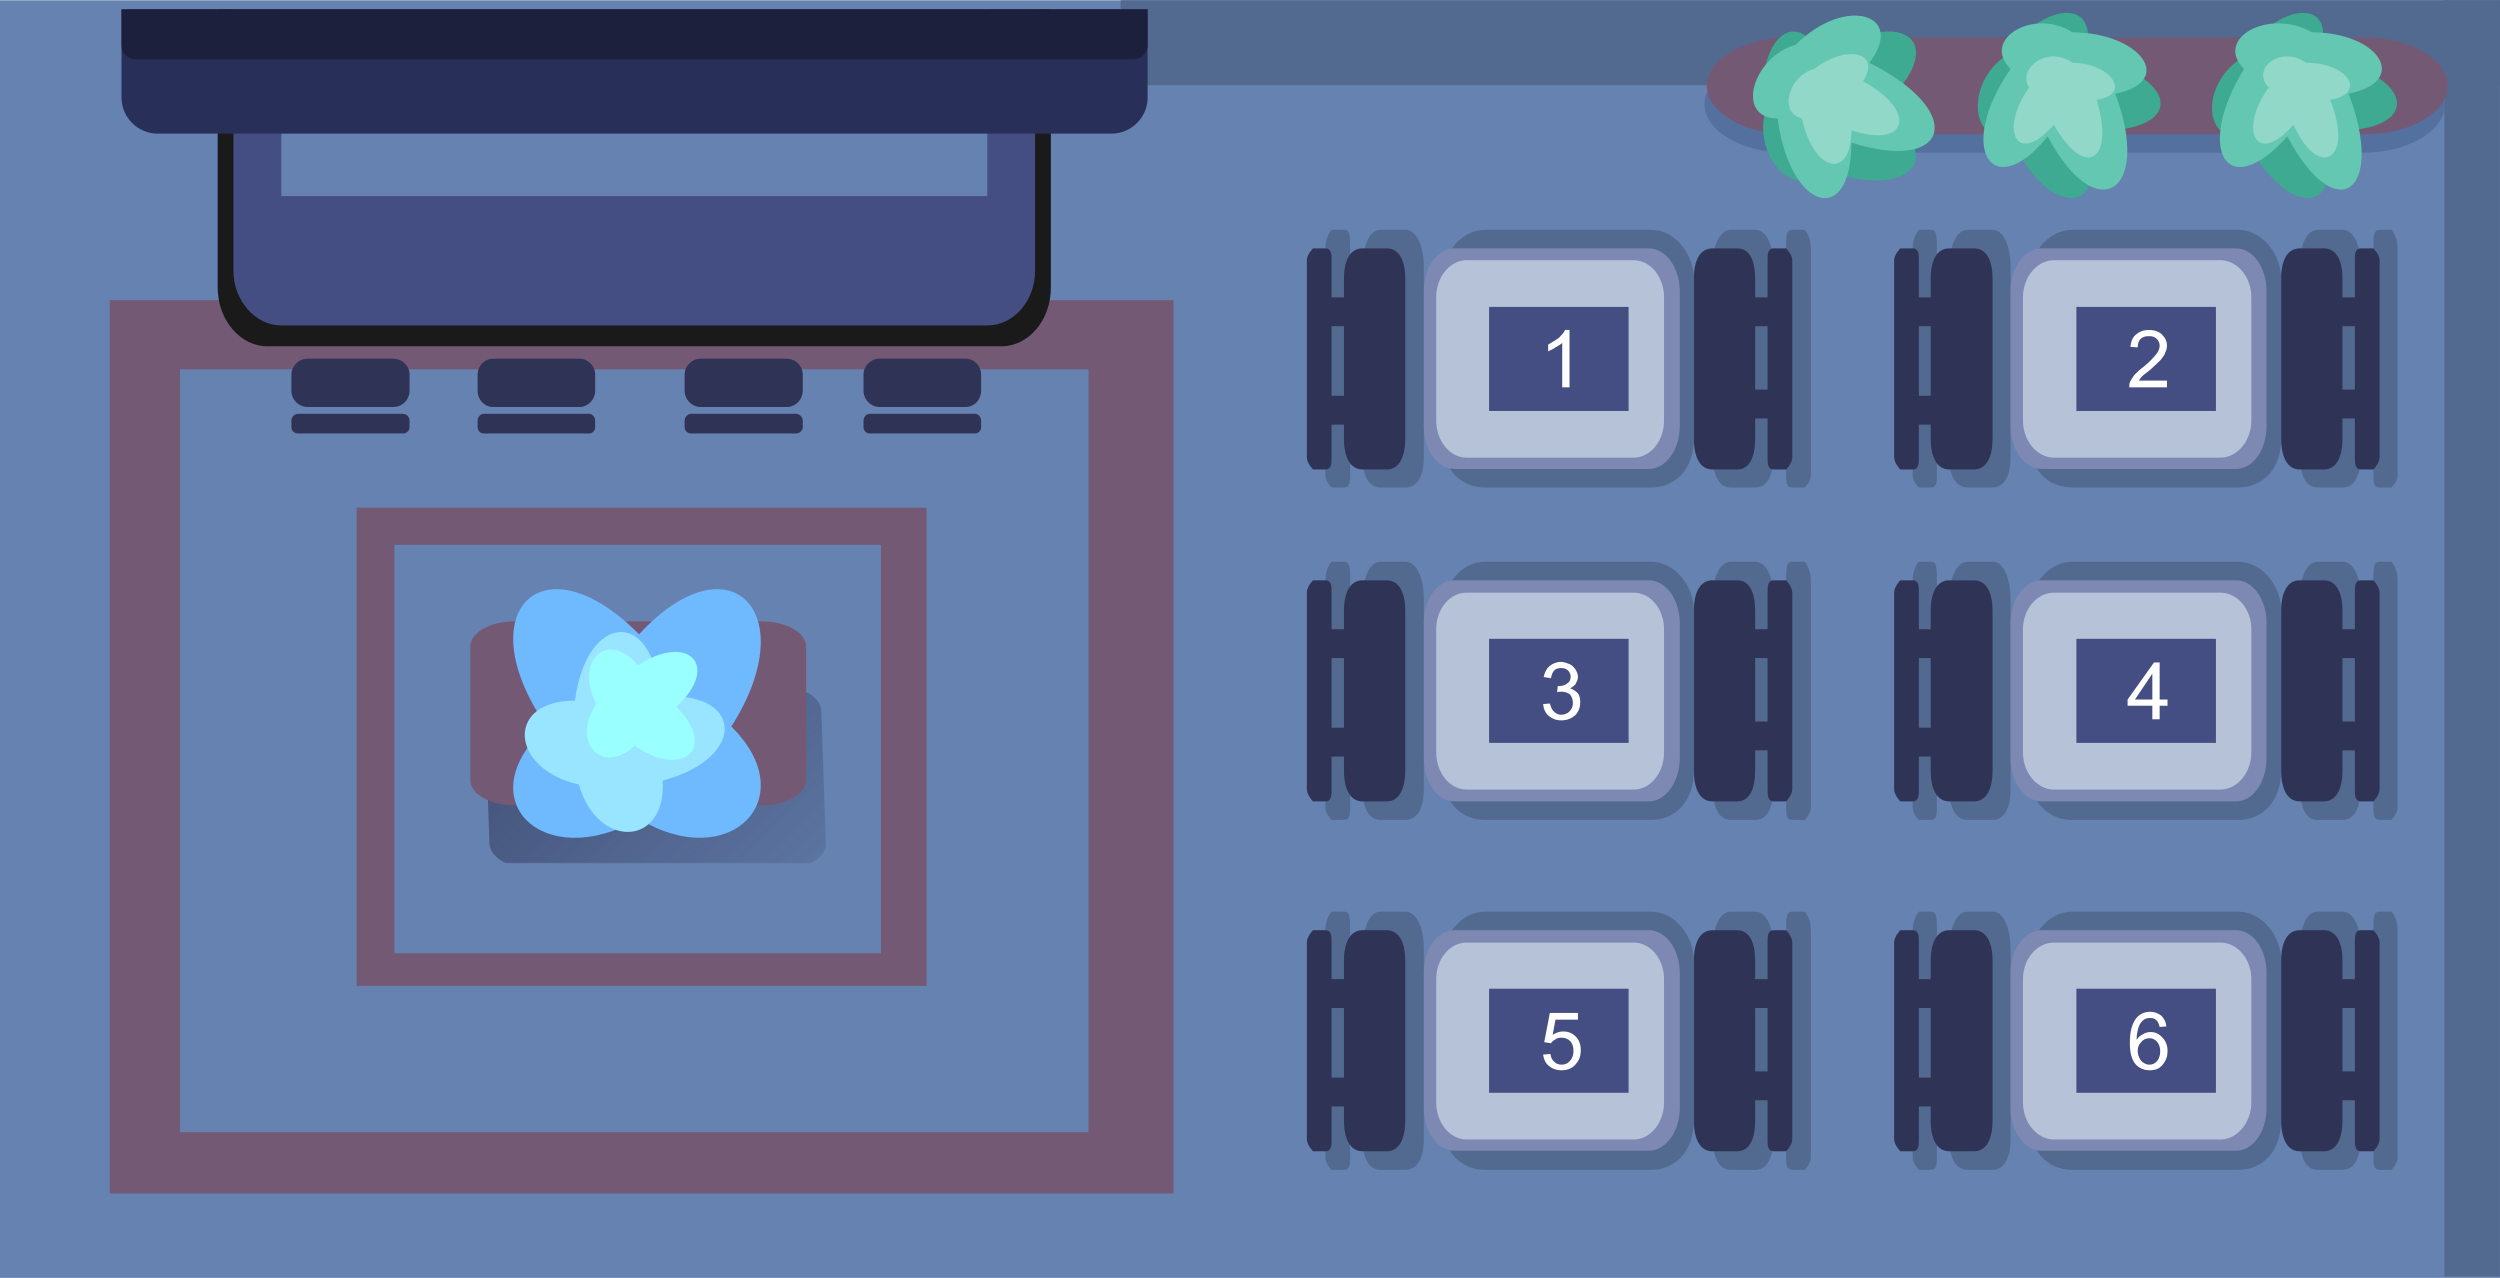 <?xml version="1.0" encoding="UTF-8"?>
<!DOCTYPE svg PUBLIC "-//W3C//DTD SVG 1.1//EN" "http://www.w3.org/Graphics/SVG/1.1/DTD/svg11.dtd">
<!-- Creator: CorelDRAW X8 -->
<svg xmlns="http://www.w3.org/2000/svg" xml:space="preserve" width="843px" height="431px" version="1.1" shape-rendering="geometricPrecision" text-rendering="geometricPrecision" image-rendering="optimizeQuality" fill-rule="evenodd" clip-rule="evenodd"
viewBox="0 0 4444 2271"
 xmlns:xlink="http://www.w3.org/1999/xlink">
 <defs>
    <linearGradient id="id0" gradientUnits="userSpaceOnUse" x1="3508.98" y1="1858.39" x2="3508.98" y2="-532.85">
     <stop offset="0" stop-opacity="1" stop-color="white"/>
     <stop offset="0.522" stop-opacity="0" stop-color="white"/>
     <stop offset="1" stop-opacity="0" stop-color="white"/>
    </linearGradient>
    <clipPath id="id1">
     <path d="M3029 410l1331 0 0 -342 -1331 0 0 342z"/>
    </clipPath>
      <mask id="id2">
        <linearGradient id="id3" gradientUnits="userSpaceOnUse" x1="2.33419e+09" y1="4.49107e+08" x2="2.33419e+09" y2="5.41098e+07">
         <stop offset="0" stop-opacity="1" stop-color="white"/>
         <stop offset="0.522" stop-opacity="0" stop-color="white"/>
         <stop offset="1" stop-opacity="0" stop-color="white"/>
        </linearGradient>
       <rect fill="url(#id3)" x="3026" y="73" width="1326" height="334"/>
      </mask>
   <mask id="id4">
     <linearGradient id="id5" gradientUnits="userSpaceOnUse" x1="654.926" y1="820.676" x2="1572.06" y2="1738.51">
      <stop offset="0" stop-opacity="1" stop-color="white"/>
      <stop offset="1" stop-opacity="0" stop-color="white"/>
     </linearGradient>
    <rect fill="url(#id5)" x="860" y="1158" width="610" height="447"/>
   </mask>
 </defs>
 <g id="Layer_x0020_1">
  <rect fill="#6582B0" width="4444" height="2271"/>
  <path fill="#745975" d="M195 533l1891 0 0 1588 -1891 0 0 -1588zm125 123l1615 0 0 1356 -1615 0 0 -1356z"/>
  <path fill="#745975" d="M634 902l1013 0 0 850 -1013 0 0 -850zm67 66l865 0 0 726 -865 0 0 -726z"/>
  <rect fill="#526A8F" transform="matrix(-8.27688E-15 -1 -1 8.355E-14 4444 150.852)" width="151" height="2452"/>
  <rect fill="#526A8F" x="4345" width="98.768" height="2268.47"/>
  <path fill="#1A1A1A" d="M1867 16c1,6 1,11 1,17l0 478c0,57 -39,104 -88,104l-1305 0c-48,0 -88,-47 -88,-104l0 -478c0,-6 0,-11 1,-17l87 0 0 353 1305 0 0 -353 87 0z"/>
  <path fill="#2F3457" d="M547 637l152 0c16,0 29,13 29,28l0 29c0,16 -13,29 -29,29l-152 0c-16,0 -29,-13 -29,-29l0 -29c0,-15 13,-28 29,-28zm-17 133l186 0c7,0 12,-5 12,-11l0 -12c0,-6 -5,-12 -12,-12l-186 0c-7,0 -12,6 -12,12l0 12c0,6 5,11 12,11z"/>
  <path fill="#2F3457" d="M877 637l153 0c15,0 28,13 28,28l0 29c0,16 -13,29 -28,29l-153 0c-16,0 -28,-13 -28,-29l0 -29c0,-15 12,-28 28,-28zm-17 133l187 0c6,0 11,-5 11,-11l0 -12c0,-6 -5,-12 -11,-12l-187 0c-6,0 -11,6 -11,12l0 12c0,6 5,11 11,11z"/>
  <path fill="#2F3457" d="M1246 637l152 0c16,0 29,13 29,28l0 29c0,16 -13,29 -29,29l-152 0c-16,0 -29,-13 -29,-29l0 -29c0,-15 13,-28 29,-28zm-17 133l186 0c6,0 12,-5 12,-11l0 -12c0,-6 -6,-12 -12,-12l-186 0c-7,0 -12,6 -12,12l0 12c0,6 5,11 12,11z"/>
  <path fill="#2F3457" d="M1563 637l153 0c16,0 28,13 28,28l0 29c0,16 -12,29 -28,29l-153 0c-15,0 -28,-13 -28,-29l0 -29c0,-15 13,-28 28,-28zm-17 133l187 0c6,0 11,-5 11,-11l0 -12c0,-6 -5,-12 -11,-12l-187 0c-6,0 -11,6 -11,12l0 12c0,6 5,11 11,11z"/>
  <path fill="#454E82" d="M1839 16c0,5 1,10 1,16l0 449c0,53 -38,97 -85,97l-1255 0c-46,0 -85,-44 -85,-97l0 -449c0,-6 1,-11 2,-16l83 0 0 332 1255 0 0 -332 84 0z"/>
  <path fill="#282F58" d="M216 16l1824 0 0 157c0,35 -29,64 -64,64l-1696 0c-35,0 -64,-29 -64,-64l0 -157z"/>
  <path fill="#1D203D" d="M216 16l1824 0 0 64c0,14 -12,25 -26,25l-1772 0c-14,0 -26,-11 -26,-25l0 -64z"/>
 </g>
 <g id="Layer_x0020_1_0">
  <g id="_406407110416">
   <polygon fill="url(#id0)" points="3029,410 4360,410 4360,68 3029,68 "/>
   <g clip-path="url(#id1)">
    <g>
     <path id="1" fill="#262E57" mask="url(#id2)" d="M3029 242l0 0c0,44 43,77 87,77l33 0c11,33 21,43 43,54 33,44 77,44 99,-11 76,22 120,0 120,-43l120 0c11,33 33,33 65,22 44,65 99,76 120,43 44,22 66,-11 66,-65l164 0c11,33 32,33 76,22 44,65 98,76 109,43 44,22 77,-11 77,-65l54 0c44,0 88,-33 88,-77l0 0c0,-11 0,-11 0,-11 0,-10 0,-21 0,-21l0 0c0,-55 -33,-88 -88,-88l-87 0c-11,-11 -22,-11 -44,-11 0,-43 -43,-43 -87,-21 -22,0 -44,10 -55,32l-229 0c-11,-11 -33,-11 -44,-11 -10,-43 -43,-43 -87,-21 -22,0 -44,10 -55,32l-174 0c-11,-11 -33,-22 -55,-11 -11,-43 -76,-43 -131,0 -22,-11 -33,-11 -54,11l-33 0c-55,0 -88,33 -88,88l0 0c0,0 0,0 0,0 -10,11 -10,21 -10,32l0 0z"/>
    </g>
   </g>
   <polygon fill="none" points="3029,410 4360,410 4360,68 3029,68 "/>
   <path fill="#53709F" d="M3030 185l0 0c0,47 66,86 147,86l1022 0c82,0 147,-39 147,-86l0 0c0,-48 -65,-86 -147,-86l-1022 0c-81,0 -147,38 -147,86z"/>
   <path fill="#745975" d="M3034 152l0 0c0,47 66,86 147,86l1023 0c81,0 147,-39 147,-86l0 0c0,-47 -66,-86 -147,-86l-1023 0c-81,0 -147,39 -147,86z"/>
   <path fill="#3EAA92" d="M3138 199c-22,76 54,163 98,98 153,66 240,-22 98,-98 142,-120 55,-197 -98,-99 -44,-98 -120,-21 -98,99z"/>
   <path fill="#64C7B2" d="M3192 79c-76,21 -109,131 -32,131 21,163 131,196 131,43 174,55 207,-54 32,-142 66,-87 -43,-120 -131,-32z"/>
   <path fill="#92D8C8" d="M3225 122c-44,11 -65,77 -22,88 22,98 88,109 88,21 98,33 120,-32 21,-87 33,-54 -32,-65 -87,-22z"/>
   <path fill="#3EAA92" d="M3564 100c-66,44 -66,153 10,142 66,153 186,142 132,-11 185,11 174,-98 0,-131 32,-109 -77,-98 -142,0z"/>
   <path fill="#64C7B2" d="M3684 57c-66,-44 -164,11 -110,65 -98,142 -32,241 66,120 87,164 186,99 120,-76 109,-22 44,-109 -76,-109z"/>
   <path fill="#92D8C8" d="M3684 111c-44,-32 -99,11 -77,44 -54,76 -22,142 44,66 55,98 109,65 76,-44 66,-11 22,-66 -43,-66z"/>
   <path fill="#3EAA92" d="M3989 100c-76,44 -76,153 0,142 77,153 186,142 142,-11 175,11 175,-98 -11,-131 44,-109 -76,-98 -131,0z"/>
   <path fill="#64C7B2" d="M4110 57c-77,-44 -175,11 -121,65 -87,142 -32,241 77,120 87,164 175,99 109,-76 109,-22 55,-109 -65,-109z"/>
   <path fill="#92D8C8" d="M4099 111c-44,-32 -99,11 -66,44 -55,76 -22,142 44,66 43,98 109,65 65,-44 66,-11 33,-66 -43,-66z"/>
  </g>
  <path fill="#526A8F" d="M3044 1391l0 -327c0,-33 11,-66 33,-66l43 0c22,0 33,33 33,66l0 32 22 0 0 -65c0,-22 0,-33 11,-33l22 0c0,0 11,11 11,33l0 404c0,11 -11,22 -11,22l-22 0c-11,0 -11,-11 -11,-22l0 -77 -22 0 0 33c0,44 -11,66 -33,66l-43 0c-22,0 -33,-22 -33,-66l0 0zm-404 -393l295 0c43,0 76,44 76,87l0 284c0,55 -33,88 -76,88l-295 0c-44,0 -76,-33 -76,-88l0 -284c0,-43 32,-87 76,-87zm-240 306l22 0 0 -142 -22 0 0 142zm22 54l-22 0 0 77c0,11 0,22 -11,22l-22 0c0,0 -11,-11 -11,-22l0 -404c0,-22 11,-33 11,-33l22 0c11,0 11,11 11,33l0 65 22 0 0 -32c0,-33 11,-66 32,-66l44 0c22,0 33,33 33,66l0 338c0,33 -11,55 -33,55l-44 0c-21,0 -32,-22 -32,-55l0 -44zm753 -54l0 -142 -22 0 0 142 22 0z"/>
  <path fill="#7D89B3" d="M2585 1031l346 0c30,0 55,34 55,76l0 240c0,42 -25,77 -55,77l-346 0c-30,0 -54,-35 -54,-77l0 -240c0,-42 24,-76 54,-76z"/>
  <path fill="#B5C2D8" d="M2607 1053l297 0c30,0 54,29 54,65l0 219c0,36 -24,66 -54,66l-297 0c-30,0 -54,-30 -54,-66l0 -219c0,-36 24,-65 54,-65z"/>
  <path fill="#2F3457" d="M2498 1369l0 -284c0,-32 -11,-54 -33,-54l-43 0c-22,0 -33,22 -33,54l0 284c0,33 11,55 33,55l43 0c22,0 33,-22 33,-55zm-175 33l0 -349c0,-11 11,-22 11,-22l22 0c11,0 11,11 11,22l0 349c0,11 0,22 -11,22l-22 0c0,0 -11,-11 -11,-22z"/>
  <rect fill="#2F3457" x="2356" y="1118" width="59.178" height="51.295"/>
  <rect fill="#2F3457" x="2356" y="1293" width="59.178" height="51.295"/>
  <path fill="#2F3457" d="M3011 1369l0 -284c0,-32 11,-54 33,-54l44 0c22,0 32,22 32,54l0 284c0,33 -10,55 -32,55l-44 0c-22,0 -33,-22 -33,-55zm175 33l0 -349c0,-11 -11,-22 -11,-22l-22 0c-11,0 -11,11 -11,22l0 349c0,11 0,22 11,22l22 0c0,0 11,-11 11,-22z"/>
  <rect fill="#2F3457" x="3099" y="1118" width="59.178" height="51.295"/>
  <rect fill="#2F3457" x="3099" y="1282" width="59.178" height="51.295"/>
  <path fill="#526A8F" d="M3044 801l0 -328c0,-32 11,-65 33,-65l43 0c22,0 33,33 33,65l0 33 22 0 0 -65c0,-22 0,-33 11,-33l22 0c0,0 11,11 11,33l0 404c0,11 -11,21 -11,21l-22 0c-11,0 -11,-10 -11,-21l0 -77 -22 0 0 33c0,44 -11,65 -33,65l-43 0c-22,0 -33,-21 -33,-65l0 0zm-404 -393l295 0c43,0 76,44 76,87l0 284c0,55 -33,87 -76,87l-295 0c-44,0 -76,-32 -76,-87l0 -284c0,-43 32,-87 76,-87zm-240 306l22 0 0 -142 -22 0 0 142zm22 54l-22 0 0 77c0,11 0,21 -11,21l-22 0c0,0 -11,-10 -11,-21l0 -404c0,-22 11,-33 11,-33l22 0c11,0 11,11 11,33l0 65 22 0 0 -33c0,-32 11,-65 32,-65l44 0c22,0 33,33 33,65l0 339c0,33 -11,54 -33,54l-44 0c-21,0 -32,-21 -32,-54l0 -44zm753 -54l0 -142 -22 0 0 142 22 0z"/>
  <path fill="#7D89B3" d="M2585 441l346 0c30,0 55,34 55,76l0 240c0,42 -25,76 -55,76l-346 0c-30,0 -54,-34 -54,-76l0 -240c0,-42 24,-76 54,-76z"/>
  <path fill="#B5C2D8" d="M2607 462l297 0c30,0 54,30 54,66l0 219c0,36 -24,66 -54,66l-297 0c-30,0 -54,-30 -54,-66l0 -219c0,-36 24,-66 54,-66z"/>
  <path fill="#2F3457" d="M2498 779l0 -284c0,-33 -11,-54 -33,-54l-43 0c-22,0 -33,21 -33,54l0 284c0,33 11,55 33,55l43 0c22,0 33,-22 33,-55zm-175 33l0 -350c0,-10 11,-21 11,-21l22 0c11,0 11,11 11,21l0 350c0,11 0,22 -11,22l-22 0c0,0 -11,-11 -11,-22z"/>
  <rect fill="#2F3457" x="2356" y="528" width="59.178" height="51.295"/>
  <rect fill="#2F3457" x="2356" y="703" width="59.178" height="51.295"/>
  <path fill="#2F3457" d="M3011 779l0 -284c0,-33 11,-54 33,-54l44 0c22,0 32,21 32,54l0 284c0,33 -10,55 -32,55l-44 0c-22,0 -33,-22 -33,-55zm175 33l0 -350c0,-10 -11,-21 -11,-21l-22 0c-11,0 -11,11 -11,21l0 350c0,11 0,22 11,22l22 0c0,0 11,-11 11,-22z"/>
  <rect fill="#2F3457" x="3099" y="528" width="59.178" height="51.295"/>
  <rect fill="#2F3457" x="3099" y="692" width="59.178" height="51.295"/>
  <path fill="#526A8F" d="M4088 1391l0 -327c0,-33 10,-66 32,-66l44 0c22,0 33,33 33,66l0 32 22 0 0 -65c0,-22 0,-33 11,-33l21 0c0,0 11,11 11,33l0 404c0,11 -11,22 -11,22l-21 0c-11,0 -11,-11 -11,-22l0 -77 -22 0 0 33c0,44 -11,66 -33,66l-44 0c-22,0 -32,-22 -32,-66l0 0zm-404 -393l294 0c44,0 77,44 77,87l0 284c0,55 -33,88 -77,88l-294 0c-44,0 -77,-33 -77,-88l0 -284c0,-43 33,-87 77,-87zm-241 306l22 0 0 -142 -22 0 0 142zm22 54l-22 0 0 77c0,11 0,22 -11,22l-21 0c0,0 -11,-11 -11,-22l0 -404c0,-22 11,-33 11,-33l21 0c11,0 11,11 11,33l0 65 22 0 0 -32c0,-33 11,-66 33,-66l44 0c21,0 32,33 32,66l0 338c0,33 -11,55 -32,55l-44 0c-22,0 -33,-22 -33,-55l0 -44zm754 -54l0 -142 -22 0 0 142 22 0z"/>
  <path fill="#7D89B3" d="M3629 1031l346 0c30,0 54,34 54,76l0 240c0,42 -24,77 -54,77l-346 0c-30,0 -55,-35 -55,-77l0 -240c0,-42 25,-76 55,-76z"/>
  <path fill="#B5C2D8" d="M3651 1053l296 0c30,0 55,29 55,65l0 219c0,36 -25,66 -55,66l-296 0c-30,0 -55,-30 -55,-66l0 -219c0,-36 25,-65 55,-65z"/>
  <path fill="#2F3457" d="M3542 1369l0 -284c0,-32 -11,-54 -33,-54l-44 0c-22,0 -33,22 -33,54l0 284c0,33 11,55 33,55l44 0c22,0 33,-22 33,-55zm-175 33l0 -349c0,-11 11,-22 11,-22l22 0c11,0 11,11 11,22l0 349c0,11 0,22 -11,22l-22 0c0,0 -11,-11 -11,-22z"/>
  <rect fill="#2F3457" x="3400" y="1118" width="59.178" height="51.295"/>
  <rect fill="#2F3457" x="3400" y="1293" width="59.178" height="51.295"/>
  <path fill="#2F3457" d="M4055 1369l0 -284c0,-32 11,-54 33,-54l43 0c22,0 33,22 33,54l0 284c0,33 -11,55 -33,55l-43 0c-22,0 -33,-22 -33,-55zm175 33l0 -349c0,-11 -11,-22 -11,-22l-22 0c-11,0 -11,11 -11,22l0 349c0,11 0,22 11,22l22 0c0,0 11,-11 11,-22z"/>
  <rect fill="#2F3457" x="4142" y="1118" width="59.178" height="51.295"/>
  <rect fill="#2F3457" x="4142" y="1282" width="59.178" height="51.295"/>
  <path fill="#526A8F" d="M4088 801l0 -328c0,-32 10,-65 32,-65l44 0c22,0 33,33 33,65l0 33 22 0 0 -65c0,-22 0,-33 11,-33l21 0c0,0 11,11 11,33l0 404c0,11 -11,21 -11,21l-21 0c-11,0 -11,-10 -11,-21l0 -77 -22 0 0 33c0,44 -11,65 -33,65l-44 0c-22,0 -32,-21 -32,-65l0 0zm-404 -393l294 0c44,0 77,44 77,87l0 284c0,55 -33,87 -77,87l-294 0c-44,0 -77,-32 -77,-87l0 -284c0,-43 33,-87 77,-87zm-241 306l22 0 0 -142 -22 0 0 142zm22 54l-22 0 0 77c0,11 0,21 -11,21l-21 0c0,0 -11,-10 -11,-21l0 -404c0,-22 11,-33 11,-33l21 0c11,0 11,11 11,33l0 65 22 0 0 -33c0,-32 11,-65 33,-65l44 0c21,0 32,33 32,65l0 339c0,33 -11,54 -32,54l-44 0c-22,0 -33,-21 -33,-54l0 -44zm754 -54l0 -142 -22 0 0 142 22 0z"/>
  <path fill="#7D89B3" d="M3629 441l346 0c30,0 54,34 54,76l0 240c0,42 -24,76 -54,76l-346 0c-30,0 -55,-34 -55,-76l0 -240c0,-42 25,-76 55,-76z"/>
  <path fill="#B5C2D8" d="M3651 462l296 0c30,0 55,30 55,66l0 219c0,36 -25,66 -55,66l-296 0c-30,0 -55,-30 -55,-66l0 -219c0,-36 25,-66 55,-66z"/>
  <path fill="#2F3457" d="M3542 779l0 -284c0,-33 -11,-54 -33,-54l-44 0c-22,0 -33,21 -33,54l0 284c0,33 11,55 33,55l44 0c22,0 33,-22 33,-55zm-175 33l0 -350c0,-10 11,-21 11,-21l22 0c11,0 11,11 11,21l0 350c0,11 0,22 -11,22l-22 0c0,0 -11,-11 -11,-22z"/>
  <rect fill="#2F3457" x="3400" y="528" width="59.178" height="51.295"/>
  <rect fill="#2F3457" x="3400" y="703" width="59.178" height="51.295"/>
  <path fill="#2F3457" d="M4055 779l0 -284c0,-33 11,-54 33,-54l43 0c22,0 33,21 33,54l0 284c0,33 -11,55 -33,55l-43 0c-22,0 -33,-22 -33,-55zm175 33l0 -350c0,-10 -11,-21 -11,-21l-22 0c-11,0 -11,11 -11,21l0 350c0,11 0,22 11,22l22 0c0,0 11,-11 11,-22z"/>
  <rect fill="#2F3457" x="4142" y="528" width="59.178" height="51.295"/>
  <rect fill="#2F3457" x="4142" y="692" width="59.178" height="51.295"/>
  <path fill="#526A8F" d="M4088 2013l0 -327c0,-33 10,-66 32,-66l44 0c22,0 33,33 33,66l0 32 22 0 0 -65c0,-22 0,-33 11,-33l21 0c0,0 11,11 11,33l0 404c0,11 -11,22 -11,22l-21 0c-11,0 -11,-11 -11,-22l0 -77 -22 0 0 33c0,44 -11,66 -33,66l-44 0c-22,0 -32,-22 -32,-66l0 0zm-404 -393l294 0c44,0 77,44 77,87l0 284c0,55 -33,88 -77,88l-294 0c-44,0 -77,-33 -77,-88l0 -284c0,-43 33,-87 77,-87zm-241 306l22 0 0 -142 -22 0 0 142zm22 54l-22 0 0 77c0,11 0,22 -11,22l-21 0c0,0 -11,-11 -11,-22l0 -404c0,-22 11,-33 11,-33l21 0c11,0 11,11 11,33l0 65 22 0 0 -32c0,-33 11,-66 33,-66l44 0c21,0 32,33 32,66l0 338c0,33 -11,55 -32,55l-44 0c-22,0 -33,-22 -33,-55l0 -44zm754 -54l0 -142 -22 0 0 142 22 0z"/>
  <path fill="#7D89B3" d="M3629 1653l346 0c30,0 54,34 54,76l0 240c0,42 -24,76 -54,76l-346 0c-30,0 -55,-34 -55,-76l0 -240c0,-42 25,-76 55,-76z"/>
  <path fill="#B5C2D8" d="M3651 1675l296 0c30,0 55,29 55,65l0 219c0,36 -25,66 -55,66l-296 0c-30,0 -55,-30 -55,-66l0 -219c0,-36 25,-65 55,-65z"/>
  <path fill="#2F3457" d="M3542 1991l0 -284c0,-32 -11,-54 -33,-54l-44 0c-22,0 -33,22 -33,54l0 284c0,33 11,55 33,55l44 0c22,0 33,-22 33,-55zm-175 33l0 -349c0,-11 11,-22 11,-22l22 0c11,0 11,11 11,22l0 349c0,11 0,22 -11,22l-22 0c0,0 -11,-11 -11,-22z"/>
  <rect fill="#2F3457" x="3400" y="1740" width="59.178" height="51.295"/>
  <rect fill="#2F3457" x="3400" y="1915" width="59.178" height="51.295"/>
  <path fill="#2F3457" d="M4055 1991l0 -284c0,-32 11,-54 33,-54l43 0c22,0 33,22 33,54l0 284c0,33 -11,55 -33,55l-43 0c-22,0 -33,-22 -33,-55zm175 33l0 -349c0,-11 -11,-22 -11,-22l-22 0c-11,0 -11,11 -11,22l0 349c0,11 0,22 11,22l22 0c0,0 11,-11 11,-22z"/>
  <rect fill="#2F3457" x="4142" y="1740" width="59.178" height="51.295"/>
  <rect fill="#2F3457" x="4142" y="1904" width="59.178" height="51.295"/>
  <path fill="#526A8F" d="M3044 2013l0 -327c0,-33 11,-66 33,-66l43 0c22,0 33,33 33,66l0 32 22 0 0 -65c0,-22 0,-33 11,-33l22 0c0,0 11,11 11,33l0 404c0,11 -11,22 -11,22l-22 0c-11,0 -11,-11 -11,-22l0 -77 -22 0 0 33c0,44 -11,66 -33,66l-43 0c-22,0 -33,-22 -33,-66l0 0zm-404 -393l295 0c43,0 76,44 76,87l0 284c0,55 -33,88 -76,88l-295 0c-44,0 -76,-33 -76,-88l0 -284c0,-43 32,-87 76,-87zm-240 306l22 0 0 -142 -22 0 0 142zm22 54l-22 0 0 77c0,11 0,22 -11,22l-22 0c0,0 -11,-11 -11,-22l0 -404c0,-22 11,-33 11,-33l22 0c11,0 11,11 11,33l0 65 22 0 0 -32c0,-33 11,-66 32,-66l44 0c22,0 33,33 33,66l0 338c0,33 -11,55 -33,55l-44 0c-21,0 -32,-22 -32,-55l0 -44zm753 -54l0 -142 -22 0 0 142 22 0z"/>
  <path fill="#7D89B3" d="M2585 1653l346 0c30,0 55,34 55,76l0 240c0,42 -25,76 -55,76l-346 0c-30,0 -54,-34 -54,-76l0 -240c0,-42 24,-76 54,-76z"/>
  <path fill="#B5C2D8" d="M2607 1675l297 0c30,0 54,29 54,65l0 219c0,36 -24,66 -54,66l-297 0c-30,0 -54,-30 -54,-66l0 -219c0,-36 24,-65 54,-65z"/>
  <path fill="#2F3457" d="M2498 1991l0 -284c0,-32 -11,-54 -33,-54l-43 0c-22,0 -33,22 -33,54l0 284c0,33 11,55 33,55l43 0c22,0 33,-22 33,-55zm-175 33l0 -349c0,-11 11,-22 11,-22l22 0c11,0 11,11 11,22l0 349c0,11 0,22 -11,22l-22 0c0,0 -11,-11 -11,-22z"/>
  <rect fill="#2F3457" x="2356" y="1740" width="59.178" height="51.295"/>
  <rect fill="#2F3457" x="2356" y="1915" width="59.178" height="51.295"/>
  <path fill="#2F3457" d="M3011 1991l0 -284c0,-32 11,-54 33,-54l44 0c22,0 32,22 32,54l0 284c0,33 -10,55 -32,55l-44 0c-22,0 -33,-22 -33,-55zm175 33l0 -349c0,-11 -11,-22 -11,-22l-22 0c-11,0 -11,11 -11,22l0 349c0,11 0,22 11,22l22 0c0,0 11,-11 11,-22z"/>
  <rect fill="#2F3457" x="3099" y="1740" width="59.178" height="51.295"/>
  <rect fill="#2F3457" x="3099" y="1904" width="59.178" height="51.295"/>
  <rect fill="#454E82" x="2647" y="545" width="248" height="185"/>
  <path fill="white" fill-rule="nonzero" d="M2790 688l-13 0 0 -79c-3,3 -7,5 -12,8 -4,3 -9,5 -13,7l0 -12c7,-4 13,-8 19,-12 5,-5 9,-9 11,-14l8 0 0 102z"/>
  <rect fill="#454E82" x="2647" y="1135" width="248" height="185"/>
  <path fill="white" fill-rule="nonzero" d="M2743 1251l12 -1c2,7 4,12 8,15 3,3 7,5 12,5 6,0 11,-2 15,-6 4,-4 6,-9 6,-15 0,-6 -2,-11 -5,-15 -4,-3 -9,-5 -15,-5 -2,0 -5,0 -8,1l1 -11c1,0 1,0 2,0 5,0 10,-1 14,-4 5,-3 7,-7 7,-13 0,-4 -2,-8 -5,-11 -3,-3 -7,-4 -12,-4 -5,0 -9,1 -12,4 -3,3 -5,8 -6,14l-13 -2c2,-9 5,-15 11,-20 5,-4 12,-7 20,-7 5,0 10,2 15,4 5,2 8,6 11,10 2,4 4,8 4,13 0,4 -2,8 -4,12 -2,3 -6,6 -10,8 6,2 10,5 14,9 3,4 4,10 4,16 0,9 -3,17 -9,23 -7,6 -15,9 -25,9 -9,0 -16,-3 -22,-8 -6,-5 -9,-12 -10,-21z"/>
  <rect fill="#454E82" x="3691" y="545" width="248" height="185"/>
  <path fill="white" fill-rule="nonzero" d="M3852 676l0 12 -67 0c0,-3 0,-6 1,-9 2,-4 5,-9 8,-13 4,-4 10,-10 17,-15 11,-9 18,-17 22,-22 4,-5 6,-10 6,-15 0,-5 -2,-9 -5,-12 -4,-4 -8,-5 -14,-5 -6,0 -11,1 -15,5 -3,3 -5,8 -5,15l-13 -1c1,-10 4,-17 10,-22 6,-5 13,-8 23,-8 10,0 18,3 23,8 6,6 9,12 9,20 0,4 -1,8 -3,12 -1,4 -4,8 -8,13 -4,4 -10,10 -19,18 -8,6 -13,10 -15,12 -2,3 -4,5 -5,7l50 0z"/>
  <rect fill="#454E82" x="3691" y="1135" width="248" height="185"/>
  <path fill="white" fill-rule="nonzero" d="M3826 1278l0 -24 -44 0 0 -11 47 -66 10 0 0 66 14 0 0 11 -14 0 0 24 -13 0zm0 -35l0 -46 -31 46 31 0z"/>
  <rect fill="#454E82" x="2647" y="1757" width="248" height="185"/>
  <path fill="white" fill-rule="nonzero" d="M2743 1874l13 -1c1,6 3,11 7,14 3,3 7,5 13,5 6,0 11,-2 15,-7 4,-4 6,-10 6,-18 0,-7 -2,-13 -6,-17 -4,-4 -9,-6 -16,-6 -4,0 -7,1 -10,3 -4,2 -6,4 -8,7l-12 -2 10 -52 50 0 0 12 -40 0 -5 27c6,-4 12,-6 19,-6 9,0 16,3 22,9 6,6 9,14 9,24 0,9 -2,17 -8,24 -6,8 -15,12 -26,12 -10,0 -17,-3 -23,-8 -6,-5 -9,-12 -10,-20z"/>
  <rect fill="#454E82" x="3691" y="1757" width="248" height="185"/>
  <path fill="white" fill-rule="nonzero" d="M3851 1824l-12 1c-1,-5 -3,-9 -5,-11 -3,-4 -7,-5 -12,-5 -4,0 -8,1 -11,3 -4,3 -7,7 -9,12 -2,6 -4,14 -4,24 3,-5 7,-8 11,-10 5,-3 9,-4 14,-4 8,0 15,3 21,10 6,6 9,14 9,23 0,7 -1,13 -4,18 -3,6 -7,10 -11,13 -5,3 -11,4 -17,4 -10,0 -19,-4 -25,-11 -7,-8 -10,-21 -10,-38 0,-20 4,-34 11,-43 6,-8 15,-12 25,-12 8,0 15,3 20,7 5,5 8,11 9,19zm-51 43c0,5 1,9 3,13 2,4 4,7 8,9 3,2 6,3 10,3 5,0 10,-2 14,-7 3,-4 5,-10 5,-17 0,-7 -2,-12 -5,-16 -4,-5 -9,-7 -14,-7 -6,0 -11,2 -15,7 -4,4 -6,9 -6,15z"/>
  <path fill="#2F3457" mask="url(#id4)" d="M951 1545l3 0c22,50 94,75 178,43 21,7 42,4 58,-10 91,47 169,21 191,-33l9 0c44,0 79,-21 78,-46l-8 -236c-1,-25 -37,-45 -80,-45l-7 0c-22,-69 -101,-85 -189,0l-47 0c-100,-85 -180,-69 -196,0l-1 0c-44,0 -78,20 -78,45l8 236c1,25 37,46 81,46z"/>
  <path fill="#745975" d="M915 1431l439 0c44,0 79,-20 79,-45l0 -237c0,-25 -35,-45 -79,-45l-439 0c-44,0 -79,20 -79,45l0 237c0,25 35,45 79,45z"/>
  <path fill="#6FB9FF" d="M1136 1455c160,98 294,-36 164,-164 130,-204 -4,-338 -164,-164 -172,-174 -306,-40 -164,164 -142,128 -8,262 164,164z"/>
  <path fill="#99E5FF" d="M1029 1394c33,116 156,111 149,-7 151,-40 145,-162 -7,-149 -6,-157 -128,-152 -149,7 -123,-1 -117,121 7,149z"/>
  <path fill="#99FFFF" d="M1060 1251c-46,68 11,128 68,74 87,60 148,3 74,-69 79,-72 23,-133 -68,-74 -54,-64 -114,-8 -74,69z"/>
 </g>
</svg>

